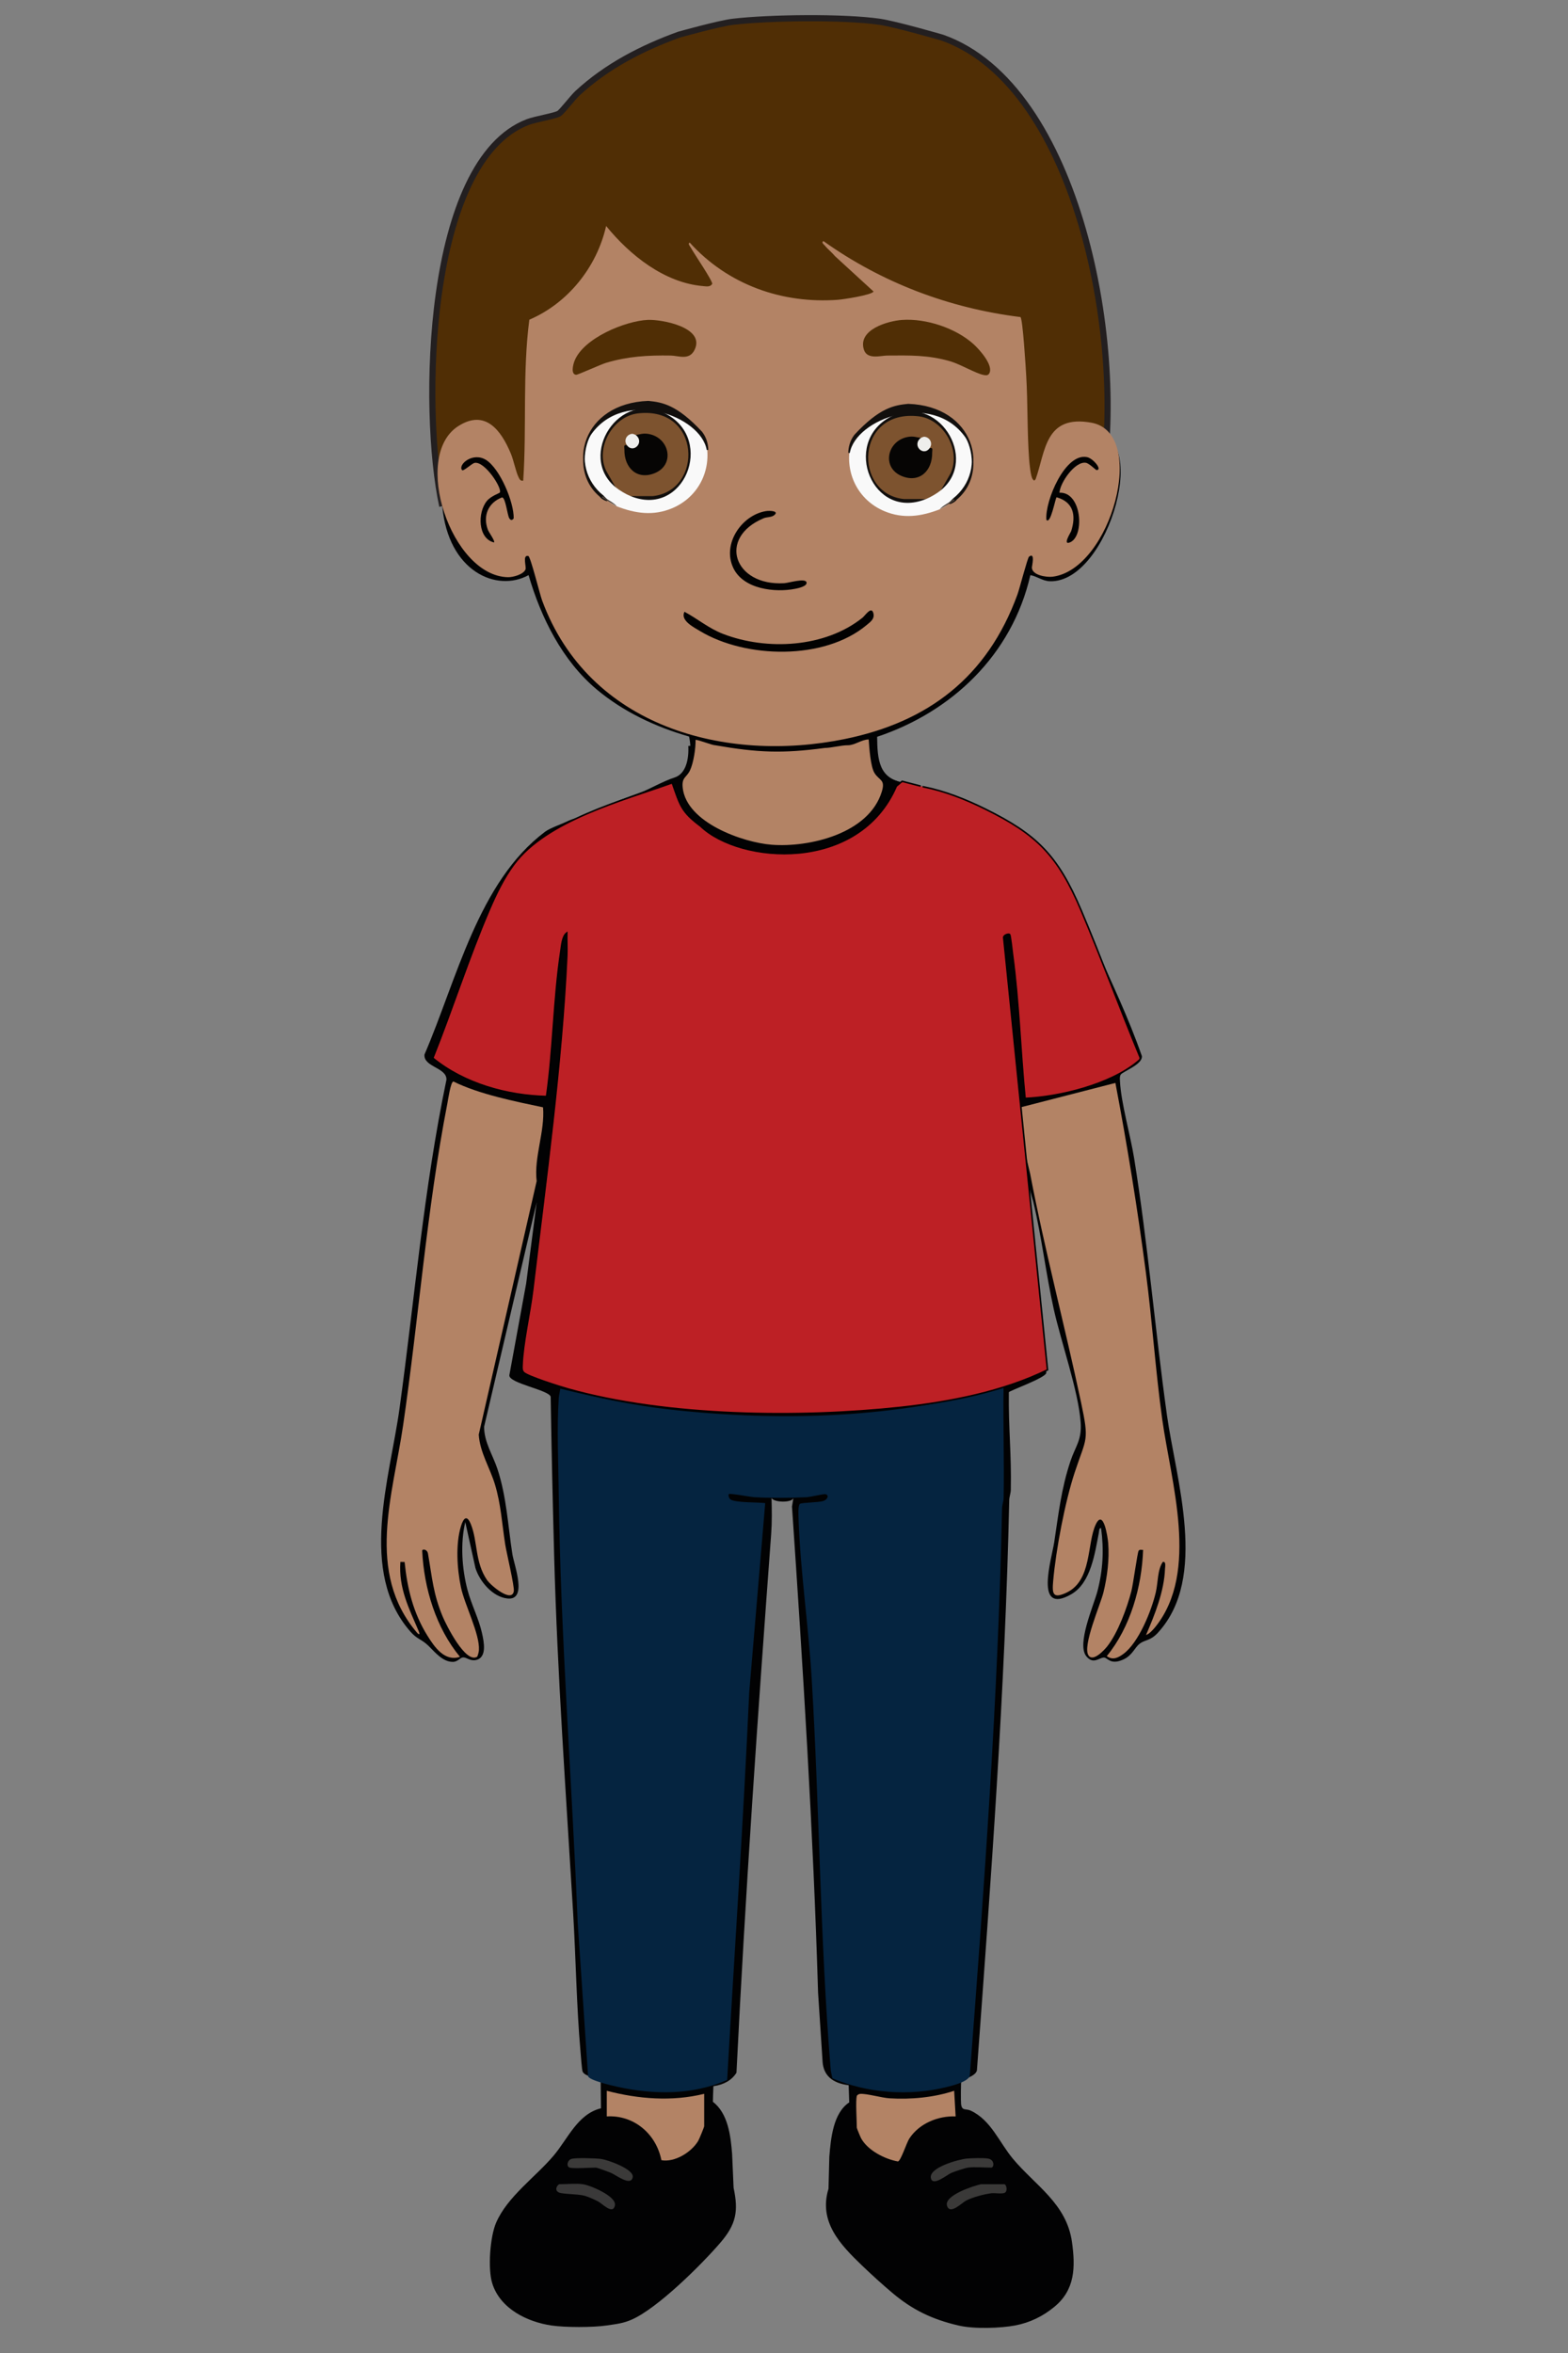 <?xml version="1.0" encoding="UTF-8"?>
<svg id="Layer_1" xmlns="http://www.w3.org/2000/svg" version="1.1" viewBox="0 0 1024 1536">
  <rect x="0" y="0" width="1024" height="1536" fill="#808080" stroke="none"/>
  <!-- Generator: Adobe Illustrator 29.7.1, SVG Export Plug-In . SVG Version: 2.1.1 Build 8)  -->
  <defs>
    <style>
      .st0 {
        fill: #052440;
      }

      .st1 {
        stroke: #120f0d;
      }

      .st1, .st2 {
        fill: #120f0d;
      }

      .st1, .st3, .st4 {
        stroke-miterlimit: 10;
      }

      .st5, .st4 {
        fill: #502e05;
      }

      .st6 {
        fill: #060504;
      }

      .st7 {
        fill: #eeeeec;
      }

      .st8, .st3 {
        fill: #bd2025;
      }

      .st9 {
        fill: #f9f9f9;
      }

      .st10 {
        fill: #b38365;
      }

      .st11 {
        fill: #7d532f;
      }

      .st3 {
        stroke: #000;
      }

      .st12 {
        fill: #493e36;
      }

      .st13 {
        fill: #3a3939;
      }

      .st14 {
        fill: #3b3a39;
      }

      .st4 {
        stroke: #231f20;
        stroke-width: 4px;
      }

      .st15 {
        fill: #3a3938;
      }

      .st16 {
        fill: #020101;
      }

      .st17 {
        fill: #020203;
      }
    </style>
  </defs>
  <path class="st4" d="M718.65,319.64c17.48-90.35-13.36-263.45-103.34-295.09,0,0-30.4-8.83-40.81-10.33-23.72-3.42-72.07-2.8-95.87,0-8.96,1.05-35.12,8.37-35.12,8.37-23.98,8.63-47.45,20.7-66.46,38.34-2.96,2.75-9.96,11.92-11.95,13.19-2.36,1.51-15.56,3.73-20.3,5.52-66.99,25.39-69.42,188.74-55.96,250.8"/>
  <path class="st17" d="M590,510.82c-15.83-2.56-17.04-14.68-17.18-29.85,48.57-16.18,88.09-53.32,100.07-105.53,4.53.8,7.94,3.87,12.85,4,38.78,1.03,67.54-102.25,25.01-96.68-64.13,8.4-34.76,243.89-241.47,175.21h0c-73.56-24.44-82.12-79.85-115.8-130.31-.26-.38-21.81,15.11-23.25,16.93-14.62,18.49-43.36-35.79-41.39-14.15,3.88,42.62,35.49,56.46,56.35,45,8.16,27.97,22.1,55.8,44.33,74.48,17.54,14.74,38.71,24.65,60.49,30.88,1.91,8.73,1.56,24.01-8.07,27.12-.22.07-.42.13-.62.19.81,12.26,3.42,24.7,10.86,34.58,7.78,10.34,19.91,15.62,32.23,18.33,16.07,3.54,33.77,4.53,50.19,4.25,8.38-.14,16.83-.92,24.82-3.58,8.56-2.85,15.3-8.91,20.73-16"/>
  <path class="st8" d="M452.19,542.69c7.78,10.34,19.91,15.62,32.23,18.33,16.07,3.54,33.77,4.53,50.19,4.25,8.38-.14,16.83-.92,24.82-3.58,8.56-2.85,15.3-8.91,20.73-16,7.36-9.62,9.34-21.06,10.66-32.66-3.28-1.13-7.19-1.9-8.16-1.15-.51.39-2.76,9.59-4.19,12.4-17.08,33.49-69.95,37.49-100.65,25.58-16.26-6.31-35.09-19.21-34.63-39.37h0c-.14-.14-.76-.15-1.68-.06.98,11.5,3.72,23,10.68,32.26Z"/>
  <path class="st10" d="M345.68,208.71c-4.52,34.78-1.65,70.13-3.98,105.05-1.76.36-2.36-.85-3.05-2.24-1.84-3.74-3.11-10.77-5.05-15.43-6.46-15.51-16.83-29.1-34.32-17.93-30.72,19.63-4.58,97.93,32.46,98.62,3.28.06,10.04-1.74,11.43-5.03.74-1.75-2.23-9.74,1.85-8.81,1.44.33,7.51,24.97,9.01,29.04,30.59,82.74,119.74,106.26,197.48,90.48,54.28-11.02,93.2-40.2,112.96-94.42,1.34-3.67,6.55-23.86,7.54-24.64,4.21-3.33,1.87,6.28,1.87,6.97-.04,5.11,9.49,6.61,13.57,6.09,38.04-4.77,62.55-93.72,25.36-100.52-30.58-5.59-30.03,19.15-36.48,36.85-.97,1.2-.98,1.13-1.91-.01-1.36-1.65-2.15-10.43-2.36-13.29-1.31-17.93-.8-36.18-1.87-54.13-.28-4.71-2.24-37.28-3.77-38.39-46.35-5.74-90.31-22.28-128.69-49.6-1.54.98.31,2.17.95,2.95,1.98,2.44,4.63,4.45,6.63,6.9l25.17,23.07c-1.07,2.32-19.87,5.16-23.26,5.41-36.38,2.69-71.8-9.73-96.81-37.36-1.42.77.22,2.36.68,3.23,1.94,3.64,14.52,22.01,14.03,23.76-1.37,2.21-3.93,1.59-6.04,1.42-25.08-2.13-47.67-20.08-63.24-39.23-6.16,27.19-25.28,50.55-50.14,61.17l-.02.02h0Z"/>
  <path class="st5" d="M589.18,208.84c15.49-1.07,34.97,5.25,46.72,15.92,3.59,3.26,13.45,14.05,10.01,19.24-1.01,1.3-2.28,1.01-3.62.76-4.9-.92-15.27-7.05-21.81-8.94-14.35-4.14-26.36-3.84-41.1-3.72-4.28.04-13.07,2.85-15.2-3.83-4.2-13.18,15.84-18.8,25.01-19.43h-.01Z"/>
  <path class="st5" d="M423.07,208.82c9.17-.4,37.96,4.94,30.43,19.75-3.47,6.83-10.36,3.61-15.49,3.53-14.81-.24-27.76.48-42.06,4.7-3.51,1.04-18.64,7.95-19.69,7.86-3.59-.28-2.04-6.47-1.16-8.82,5.67-15.1,33.32-26.38,47.97-27.02h0Z"/>
  <path class="st16" d="M447,399.35c8.73,4.67,15.81,10.86,25.37,14.52,28.43,10.9,66.41,8.98,90.87-10.62,1.75-1.41,5.7-7.59,7.03-3.27,1.22,3.96-1.78,5.92-4.32,8.05-27.7,23.18-78.94,21.88-108.81,3.91-4.21-2.53-13.04-6.97-10.14-12.59Z"/>
  <path class="st16" d="M499.89,333.69c3.14-.55,9.35-.05,5.52,2.76-1.83,1.34-4.58.96-6.74,1.87-30.15,12.65-19.46,44.26,13.39,42.39,3-.17,14-3.6,14.66-.52.55,2.57-5.65,3.82-7.36,4.16-13.07,2.6-33.85.39-40.48-13.61-7.43-15.7,5.48-34.32,21.01-37.04h0Z"/>
  <path class="st16" d="M322.63,354.1c-10.59-2.5-10.87-19.43-4.72-27.02,2.63-3.25,8.16-5.08,8.46-5.51,1.85-2.7-9.74-20.54-16.35-19.42-1.84.31-7.42,5.73-8.26,4.74-2.91-3.42,6.82-12.04,15.52-6.73,9.11,5.56,18.37,27.44,18.2,38.23-1.03,1.34-1.88,1.43-2.86-.03-1.3-1.94-2.39-13.48-4.74-13.66-8.98,3.39-12.78,12.01-9.22,21.24.6,1.55,4.82,7.35,3.98,8.16h-.01Z"/>
  <path class="st16" d="M691.89,321.64c14.59-.71,16.61,28.16,7.01,32.35-5.3,2.31.37-6.43.63-7.22,3.34-10.39,1.53-19.03-9.51-22.17-.84.65-3.91,18.1-6.66,14.74-1.08-12.18,12.28-44.02,26.61-40.92,3.94.85,10.26,8.42,6.13,8.45-.41,0-4.76-4.35-6.87-4.75-6.98-1.31-16.91,12.75-17.34,19.52h0Z"/>
  <g>
    <path class="st9" d="M622.74,325.8c-2.18,2.64-5.19,4.86-9.03,6.67-12.01,4.64-23.75,6.4-36.13,1.23-17.03-7.13-26-24.71-22.2-42.84,15.16-27.93,58.34-30.59,74.13-9.01,8.72,15.1,7.55,33.51-6.78,43.96h.02,0Z"/>
    <path class="st1" d="M620.4,328.2c-1.15,1.1,3.29-.88,4.04-2.35,16.22-13.59,10.37-35.11,6.25-40.87-21.82-30.48-72.29-12.19-76.2,10.63,0-3.13.9-7.63,3.91-11.51,16.35-17.56,25.69-19.1,34.73-19.98,42.88,1.51,53.42,42.77,29.61,61.68l-2.34,2.38h0v.02Z"/>
    <path class="st12" d="M613.71,332.46c2.08-2.63,6.75-4.51,9.03-6.67l.82.84h0"/>
    <path class="st11" d="M614.53,319.97c-2.67,2.16-6.67,4.52-9.86,5.83-12.38,2.66-24.25,1.81-32.55-9.14-9.97-13.16-7.17-33.74,7.35-42.26,30.26-17.8,59.16,21.32,35.06,45.58h0Z"/>
    <path class="st2" d="M614.53,319.97l6.16-10.82c7.2-15.08-4.48-35.43-20.63-37.37-41.55-4.95-43.01,50.55-9.77,53.99h14.37c-34.87,14.22-54.97-36.32-23.55-53.42,31.03-16.89,58.57,27.2,33.41,47.59h0v.02h.01Z"/>
    <path class="st6" d="M601.38,285.84c-1.23,6.01-.55,7.78,5.74,6.67,2.45-.47,1.63,1.28,1.65,2.87.18,12.06-8.41,20.22-20.02,15.32-13.22-5.59-9.38-23.09,4.19-25.49,3.84-.67,5.52.34,8.43.63h.02-.01Z"/>
    <path class="st7" d="M607.14,292.51c-4.17,5.85-11.9-1.92-5.74-6.67.26,0,1.37-.91,2.67-.69,3.44.61,5.19,4.39,3.07,7.34h0v.02h0Z"/>
  </g>
  <g>
    <path class="st9" d="M393.81,323.88c-14.34-10.44-15.51-28.86-6.78-43.96,15.8-21.58,58.97-18.92,74.13,9.01,3.8,18.13-5.18,35.71-22.2,42.84-12.38,5.18-24.12,3.41-36.13-1.23-3.84-1.81-6.86-4.02-9.03-6.67h.02,0Z"/>
    <path class="st1" d="M393.79,323.88c-23.81-18.9-13.28-60.16,29.61-61.68,9.03.89,18.36,2.44,34.73,19.98,3.02,3.89,3.91,8.4,3.91,11.51-3.91-22.83-54.38-41.13-76.2-10.63-4.11,5.73-9.97,27.26,6.25,40.87.75,1.47,5.19,3.44,4.04,2.35l-2.34-2.38h0v-.02Z"/>
    <path class="st12" d="M392.97,324.72h0l.82-.84c2.29,2.16,6.95,4.04,9.03,6.67"/>
    <path class="st11" d="M437.06,272.47c14.52,8.53,17.32,29.1,7.35,42.26-8.3,10.95-20.17,11.8-32.55,9.14-3.18-1.3-7.19-3.67-9.86-5.83-24.1-24.26,4.79-63.38,35.06-45.58h0Z"/>
    <path class="st2" d="M402,318.03c-25.16-20.39,2.38-64.47,33.41-47.59,31.42,17.09,11.32,67.64-23.55,53.42h14.37c33.25-3.44,31.78-58.94-9.77-53.99-16.15,1.94-27.83,22.29-20.63,37.37l6.16,10.82h0v-.02h0Z"/>
    <path class="st6" d="M415.17,283.92c2.91-.3,4.59-1.3,8.43-.63,13.57,2.4,17.41,19.9,4.19,25.49-11.61,4.9-20.21-3.26-20.02-15.32.02-1.58-.8-3.33,1.65-2.87,6.29,1.12,6.97-.65,5.74-6.67h.02,0Z"/>
    <path class="st7" d="M409.39,290.57c-2.12-2.94-.37-6.72,3.07-7.34,1.3-.22,2.41.71,2.67.69,6.16,4.75-1.57,12.51-5.74,6.67h0v-.02h0Z"/>
  </g>
  <g>
    <path class="st17" d="M762.03,923.36c-7.84-56.32-12.31-110.92-21.35-167.17-2.38-14.84-8.6-36.41-9.26-50.32-.07-1.46-.3-3.06.48-4.38,1.25-2.12,14.42-6.5,13.81-12.12-8.82-25.27-19.52-47.39-30.36-71.79-12.16-27.36-21.97-54.57-45.83-73.24-4.04-3.17-12.05-6.99-15.11-9.94-2.58-2.49-22.97-5.25-26.78-9.57-12,1-6,3-24-9-3.77.4-5.73-2.9-13.1-3.21-1.21-.05-4-2.55-5.17-2.88-9.8-2.81-12.67-10.23-13.54-19.9-6-.09-12-.18-18.01-.28-14.48-.22-29.01.1-43.48-.47-9.61-.37-19.19-1.31-28.79-1.89-10.65-.64-21.39-1.08-32.04-.26.45,8.35-1.42,18.17-8.93,20.59-7.36,2.37-16.72,7.71-20.95,9.28-17.27,6.39-22.18,8.09-33.76,13.69-9.13,4.42-9.42,2.65-16.55,6.18-2.28,1.13-10.22,3.91-13.38,6.29-43.62,32.79-57.67,96.64-78.71,145.41-.8,8.21,14.75,8.46,14.33,16.5-14.89,71.43-20.69,142.35-30.64,214.57-6.25,45.38-27.14,106.79,7.21,145.76,4.43,5.03,7.25,4.73,11.89,9.34,4.18,4.16,9.28,10.36,15.76,10.3,3.27-.03,4.66-2.83,6.62-2.92,2.4-.1,4.55,2.51,8.37,1.73,7.51-1.55,5.24-12.04,4.04-17.48-2.09-9.54-7.02-18.88-9.52-28.43-3.59-13.73-4.74-30.22-1.42-44.16l6.63,29.97c2.8,8.97,11.3,18.81,20.76,19.9,13.59,1.56,4.48-21.73,3.35-29.03-2.88-18.51-3.78-37.55-9.79-55.66-3.01-9.05-8.7-17.47-8.65-27.44l34.34-146.54-6.88,53.03-11,60c-.12,5.26,26.2,9.61,27,14,.63,37.87,1.26,66,2.28,103.86,2.1,77.72,7.76,155.69,12.41,233.27,1.78,29.78,2.18,60.54,4.78,90.16.22,2.52.89,12.15,1.41,13.25,1.65,3.51,11,4.11,11.78,6.5l.19,17.4c-15.3,3.78-21.55,19.86-31,31-11.75,13.87-30.17,26.69-37.5,43.75-3.94,9.16-5.49,30-2.49,39.55,5.28,16.82,23.25,25.19,38.55,27.47,8.95,1.33,26.93,1.36,36.2,0,6.91-1.01,10.89-1.44,16.33-3.83,16.87-7.4,45.35-35.66,57.77-50.06,10.44-12.09,12.04-20.61,8.76-35.98l-.97-22.1c-.95-12.04-2.7-26.48-12.56-34.05.06-3.39.18-6.78.35-10.17,6.99-1.03,12.01-3.95,15.05-8.78,5.8-117.35,13.98-234.47,22.66-351.61.58-7.85.46-15.72.24-23.57,1.48,3,13.37,3.26,14.29,0l-.93,5.56c7.19,105.65,13.85,211.45,17.04,317.43l2.96,45.26c.7,8.71,6.37,13.73,17.01,15.07l.38,11.2c-10.5,6.98-12.01,23.39-13.01,35.51l-.53,20.86c-6.63,21.58,7.71,36.53,21.99,50.21,6.44,6.18,13.06,12.19,19.88,17.93,12.93,10.88,25.68,17.08,42.85,21.11,10.79,2.53,28.03,1.73,37.15,0,9.51-1.8,18-5.84,25.73-12.24,13.38-11.07,13.71-25.65,11.41-42.17-3.51-25.18-23.97-36.9-38.58-54.4-8.98-10.76-14.31-25.26-27.57-31.43-3.27-1.52-5.71.45-6.29-4.31-.21-1.79-.18-14.45.21-15.09.6-.98,9.01-2.76,10.13-6.73,9.13-124.04,18.42-248.05,21.11-372.34.05-2.32.98-4.46,1.03-6.78.47-23.81-1.56-39.87-1.28-63.68.27-1.01,24.07-9.36,24.44-12.66.31-2.7-2.14-20.15-2.36-22.97-.99-12.9-2.16-30.03-4.12-42.11-1.76-10.89-6.42-22.67-5.18-34.29,1.09-10.21-.26-13.55-.1-23.8l3.34,11.74c5.5,23.02,8.14,46.52,13.26,69.62,4.77,21.58,16.09,53.44,17.61,74.01.87,11.71-3.4,15.65-6.67,25.45-6.02,18.03-7.76,34.33-10.59,52.88-1.71,11.17-13.27,47.96,11.12,33.99,12.88-7.38,15.45-26.94,18.05-40.25.21-1.06.06-3.17,1.44-2.91,1.92,14.17,1.23,27.36-2.38,41.16-2.49,9.53-13.89,34.85-7.11,42.67,4.45,5.14,7.81.98,11.14.64,2.55-.26,4.12,5.18,12.73,1.34,6.17-2.76,7.46-7.84,10.86-10.39,3.8-2.86,6.8-1.61,11.98-7.28,32.86-35.95,11.61-100.06,5.72-142.34Z"/>
    <path class="st0" d="M543.61,1356.73c-.37-2.03-.98-4.11-1.15-6.18-6.93-84.51-7.26-170.01-12.37-254.71-2.07-34.27-7.43-70.31-8.57-104.23-.07-2.19-.49-8.93.92-9.94,1.17-.84,12.17-.83,15.3-1.86,2.76-.9,3.9-3.88,1.33-4.42-1.34-.28-9.64,1.82-12.25,1.95-10.43.52-23.86.59-34.26,0-2.63-.15-15.87-2.71-16.56-2.01-.51.51-.02,2.65.97,3.41,3.01,2.33,18.2,1.82,22.76,2.48l-10.44,123.45c-3.83,84.41-9.56,168.72-14.41,253.1-22.81,9.96-47.86,9.73-71.81,4.41-3.27-.73-18.16-4.12-19.01-6.86l-6.78-100.18c-3.79-93.55-11.19-186.81-12.39-280.27-.25-19.56-1.28-42.85,0-62.04.14-2.17.75-4.19,1.03-6.32,23.98,5.83,48,11.03,72.58,13.73,71.41,7.82,147.78,5.77,216.88-14.75-.36,24.08.5,48.24.05,72.33-.04,2.33-.98,4.48-1.03,6.8-2.58,123.64-11.68,247.23-21.08,370.6-1.49,3.8-11.23,6.21-14.95,7.13-24.5,6.1-51.48,4.19-74.77-5.64v.02h.01Z"/>
    <path class="st10" d="M728.42,706.91c7.78,40.9,14.45,82.15,19.88,123.5,4.19,31.93,6.28,64.27,10.71,96.11,5.7,40.92,24.33,99.44-4.39,135.39-1.39,1.74-4.07,4.77-6.19,5.39,5.7-13.22,11.89-28.54,12.39-43.22.05-1.33.83-5.02-1.46-4.46-3.55,5.27-3.04,13.33-4.57,19.86-2.8,12.03-11.18,32.8-21.08,40.12-3.47,2.57-7.01,4.37-10.91,1.48,15.33-18.68,22.88-45.1,23.72-69.35-1.07.14-2.11-.56-2.93.58-.77,1.08-3.58,21.92-4.74,26.39-2.83,10.91-8.79,27.15-15.67,35.9-2.01,2.56-9.33,10.49-12.32,6.04-4.13-6.14,7.79-33.13,9.76-41.15,2.49-10.16,3.93-21.68,3.1-32.16-.33-4.13-3.11-22.6-8.06-12.32-6.02,12.5-2.3,36.94-19.44,44.77-8.71,3.98-9.17.56-8.43-7.76,1.8-20.4,7.7-51.61,14.1-70.96,7.58-22.92,9.56-19.87,4.12-45.53-10.55-49.83-23.73-99.3-33.28-149.44l-10.09-42.25,65.77-16.92h.01Z"/>
    <path class="st10" d="M311.67,1081.44c-7.57,4.94-20.31-20.8-22.53-26.08-6.29-14.97-6.93-25.73-9.64-41.16-.53-3.01-3.65-3.18-3.79-1.97,1.16,24.64,9.05,50.46,24.68,69.32-9.93,3.31-16.54-6.21-21.28-13.84-9.17-14.75-13.14-30.66-14.87-48.05l-2.77-.07c-1.24,17.15,5.64,30.39,11.95,45.16.7,1.65.86,3.11-1.05,1.09-33.7-39.54-15.76-89.9-9.12-135.38,10.23-69.97,15.37-140.52,28.89-210.06.46-2.35,2.16-14.23,3.94-14.42,16.91,8.35,40.31,13.02,58.56,16.86,1.34,15.72-6.02,32.48-4.17,48.16l-37.82,165.49c.77,11.62,7.25,21.6,10.55,32.42,3.96,13,4.64,25.94,6.73,39.25.87,5.51,6.14,27.45,5.61,30.59-1.32,7.7-14.95-3.64-17.53-7.41-7.89-11.52-5.99-25.17-10.5-36.33-2.58-6.39-4.8-4.17-6.45,1.18-3.63,11.73-2.56,28.04-.04,39.97,2.43,11.53,12.38,30.48,11.74,40.96-.09,1.48-.55,2.97-1.09,4.32h0Z"/>
    <path class="st10" d="M571.08,504.57c-2.6-4.21-3.42-16.67-3.76-21.85-4.53-.07-9.16,3.84-13.69,3.77-3.9-.06-11.11,1.78-15.02,1.77-27.68,3.7-43.79,3.06-71.56-1.77-1.85.03-10.96-3.63-12.81-3.53.15,5.42-1.34,15.16-3.67,20-2.29,4.77-5.48,4.33-4.71,11.34,2.51,22.78,39.4,35.7,58.16,37.14,24.31,1.86,63.41-7.12,71.86-34.68,2.47-8.04-1.64-7.08-4.8-12.18Z"/>
    <path class="st10" d="M559.54,1368.28c.23-.8,1.37-1.36,2.28-1.43,4.14-.28,13.96,2.57,19.09,2.89,13.82.86,29.06-.52,42.22-4.91l.96,16.73c-11.3-.46-23.72,4.49-30.22,14.42-1.88,2.87-5.48,14.41-7.42,14.99-8.47-1.46-19.75-7.17-24.09-15.11-.49-.9-2.81-6.54-2.81-6.92,0-4.39-.86-17.65,0-20.65h-.01Z"/>
    <path class="st10" d="M459.87,1366.8v21.15c0,.62-3.26,8.55-3.95,9.68-4.55,7.45-15.29,14.03-23.98,12.51-3.5-17.48-18.25-29.63-35.67-28.58v-16.72c20.67,5.39,42.69,7.14,63.6,1.97h0Z"/>
    <path class="st14" d="M372.06,1414.99c-2.39-.72-1.6-4.86,1.14-5.7s15.97-.44,19.49.05c4.09.57,21.46,6.61,20.51,11.9-1.12,6.23-11.11-1.54-14.11-2.8-1.52-.64-9.09-3.46-9.95-3.46-3.78,0-14.43.79-17.09,0h0Z"/>
    <path class="st15" d="M640.68,1425.81h15.19c1.23,0,2.38,4.13.52,5.46-1.59,1.14-6.66.15-9.05.46-4.78.61-12.01,2.55-16.32,4.73-2.86,1.44-10.59,9.62-12.55,3.46-2.16-6.79,17.43-13.09,22.21-14.1h0Z"/>
    <path class="st14" d="M632.15,1414.99c-2.04.27-8.71,2.54-10.9,3.46-2.79,1.17-11.67,8.73-13.23,3.8-2.3-7.25,18.27-12.68,23.2-13.15,3.22-.3,11.3-.55,14.2.01,4.32.84,3.76,5.87,1.93,5.87-4.64,0-10.82-.57-15.19,0h-.01Z"/>
    <path class="st13" d="M380.61,1425.81c4.77.67,22.11,7.83,20.97,13.83-1.22,6.43-8.34-1.21-10.96-2.56-2.28-1.18-6.38-3.06-8.76-3.71-4.52-1.25-14.46-.99-16.9-2.16-3.44-1.66-.63-5.4.46-5.4,4.58,0,10.92-.6,15.19,0h0Z"/>
    <path class="st3" d="M602.98,513.6c14.04,2.79,27.64,8.17,40.6,14.59,33.14,16.4,47.11,29.72,62.62,66.4,13.45,31.82,25.09,63.61,38.37,95.62.36,1.46-.76,2.04-1.62,2.79-18,15.07-51.22,23.09-73.51,24.03-3.1-31.07-4-63.12-8.2-93.99-.23-1.89-1.43-12.55-1.86-12.98-.59-.63-3.61.16-3.92,1.77l28.63,282.39c-29.07,14.28-64,21-95.75,24.46-65.98,7.12-152.72,6.21-216.96-11.88-4.8-1.33-26.96-8.25-29.42-10.9-1.22-1.33-1.07-2.71-1.03-4.44.44-14.04,5.16-34.37,6.94-49.23,8.45-70.9,18.99-147.07,22.28-218.22.23-5-.12-10.03,0-15.02-2.93,2.08-3.33,8.21-3.88,11.84-4.72,31.3-4.87,63.59-9.32,94.97-25.53-.59-53.65-8.21-74.3-25.09,12.73-31.82,23.47-65.63,36.95-96.97,4.4-10.23,9.4-20.55,15.9-29.32,21.37-28.99,72.44-42.24,103.53-53.4,5.27,15.11,6.03,18.93,18.56,28.3,25.49,24.48,103.28,30.79,127.79-26.15l3.76-3.15s13.93,3.62,13.86,3.57h-.02Z"/>
  </g>
</svg>
